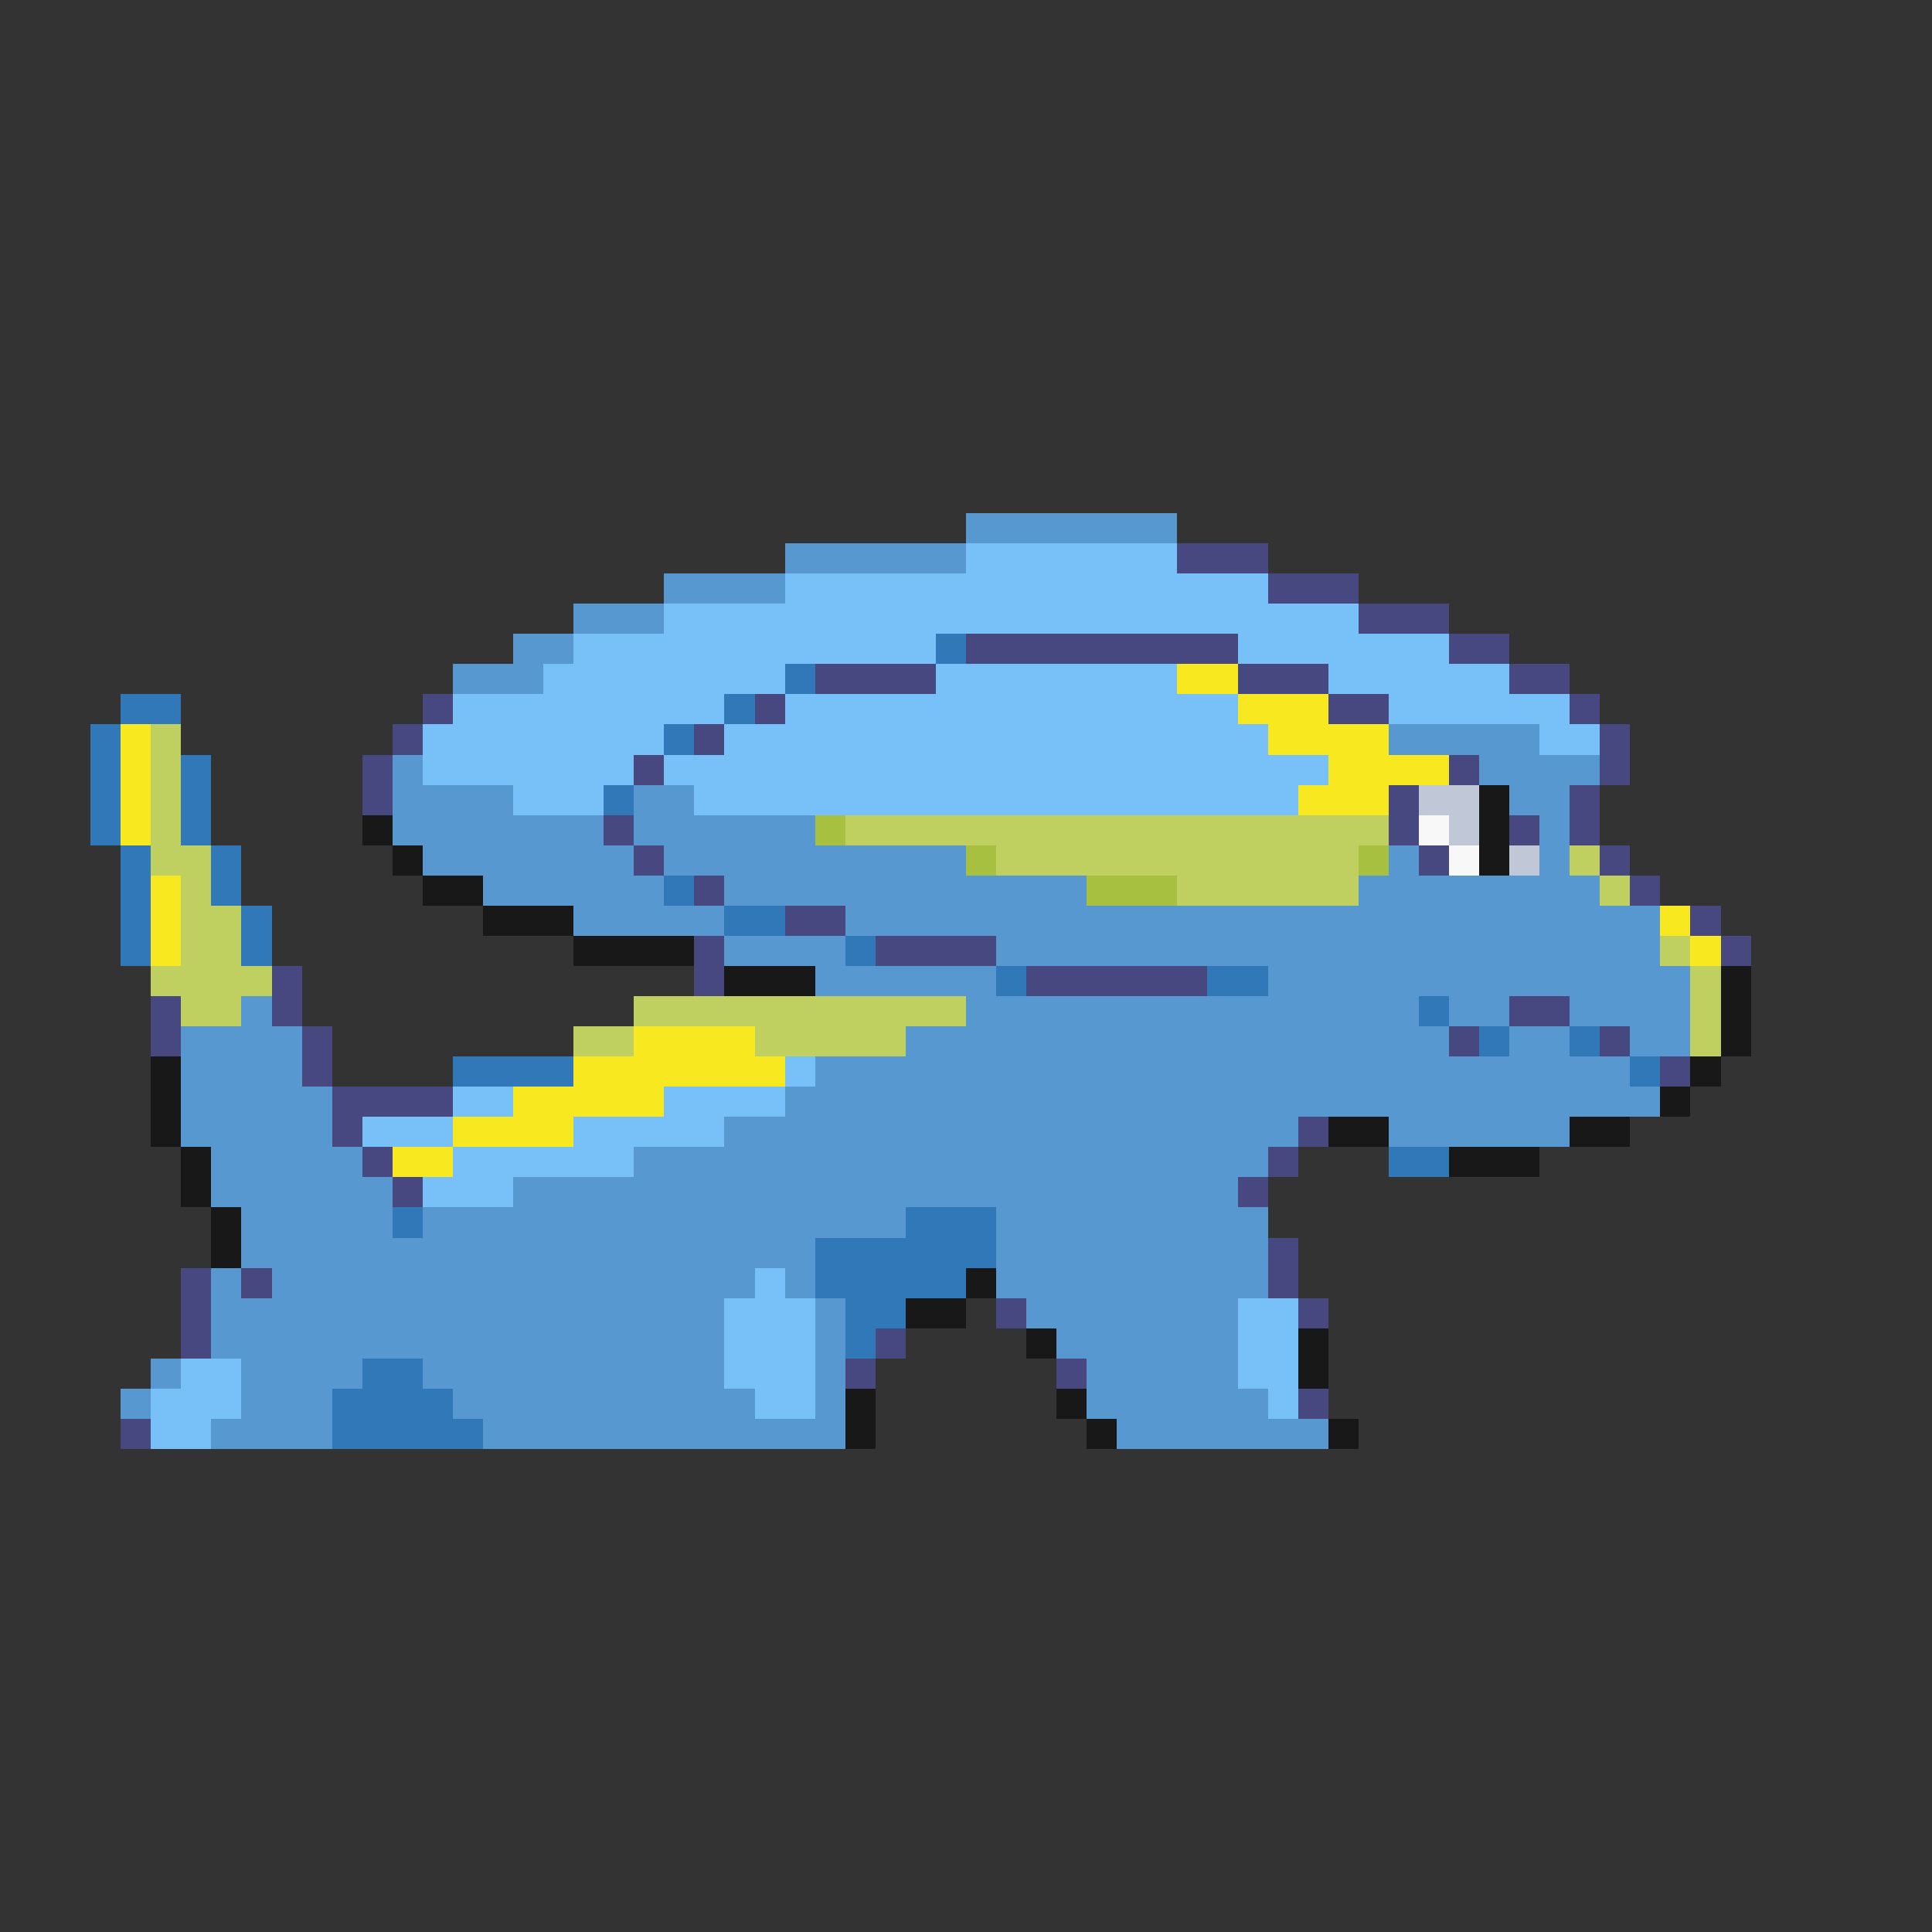 <svg xmlns="http://www.w3.org/2000/svg" viewBox="0 -0.5 64 64" shape-rendering="crispEdges">
<rect x="0" y="-0.5" width="64" height="64" fill="#333333" stroke="none"/>
<path stroke="#5898d0" d="M32 17h7M26 18h6M22 19h4M19 20h3M17 21h2M15 22h3M46 24h5M13 25h1M49 25h4M13 26h4M21 26h2M50 26h2M13 27h7M21 27h6M51 27h1M14 28h7M22 28h10M46 28h1M51 28h1M16 29h6M24 29h12M45 29h8M19 30h5M28 30h27M24 31h4M33 31h22M27 32h6M42 32h14M8 33h1M32 33h15M48 33h2M52 33h4M6 34h4M30 34h18M50 34h2M54 34h2M6 35h4M27 35h27M6 36h5M26 36h29M6 37h5M24 37h19M46 37h6M7 38h5M21 38h21M7 39h6M17 39h24M8 40h5M14 40h16M33 40h9M8 41h19M33 41h9M7 42h1M9 42h16M26 42h1M33 42h9M7 43h17M27 43h1M34 43h7M7 44h17M27 44h1M35 44h6M5 45h1M8 45h4M14 45h10M27 45h1M36 45h5M4 46h1M8 46h3M15 46h10M27 46h1M36 46h6M7 47h4M16 47h12M37 47h7" />
<path stroke="#78c0f8" d="M32 18h7M26 19h16M22 20h23M19 21h12M41 21h7M18 22h8M31 22h8M44 22h6M15 23h9M26 23h15M46 23h6M14 24h8M24 24h18M51 24h2M14 25h7M22 25h22M17 26h3M23 26h20M26 35h1M15 36h2M22 36h4M12 37h3M19 37h5M15 38h6M14 39h3M25 42h1M24 43h3M41 43h2M24 44h3M41 44h2M6 45h2M24 45h3M41 45h2M5 46h3M25 46h2M42 46h1M5 47h2" />
<path stroke="#484880" d="M39 18h3M42 19h3M45 20h3M32 21h9M48 21h2M27 22h4M41 22h3M50 22h2M14 23h1M25 23h1M44 23h2M52 23h1M13 24h1M23 24h1M53 24h1M12 25h1M21 25h1M48 25h1M53 25h1M12 26h1M46 26h1M52 26h1M20 27h1M46 27h1M50 27h1M52 27h1M21 28h1M47 28h1M53 28h1M23 29h1M54 29h1M26 30h2M56 30h1M23 31h1M29 31h4M57 31h1M9 32h1M23 32h1M34 32h6M5 33h1M9 33h1M50 33h2M5 34h1M10 34h1M48 34h1M53 34h1M10 35h1M55 35h1M11 36h4M11 37h1M43 37h1M12 38h1M42 38h1M13 39h1M41 39h1M42 41h1M6 42h1M8 42h1M42 42h1M6 43h1M33 43h1M43 43h1M6 44h1M29 44h1M28 45h1M35 45h1M43 46h1M4 47h1" />
<path stroke="#3078b8" d="M31 21h1M26 22h1M4 23h2M24 23h1M3 24h1M22 24h1M3 25h1M6 25h1M3 26h1M6 26h1M20 26h1M3 27h1M6 27h1M4 28h1M7 28h1M4 29h1M7 29h1M22 29h1M4 30h1M8 30h1M24 30h2M4 31h1M8 31h1M28 31h1M33 32h1M40 32h2M47 33h1M49 34h1M52 34h1M15 35h4M54 35h1M46 38h2M13 40h1M30 40h3M27 41h6M27 42h5M28 43h2M28 44h1M12 45h2M11 46h4M11 47h5" />
<path stroke="#f8e820" d="M39 22h2M41 23h3M4 24h1M42 24h4M4 25h1M44 25h4M4 26h1M43 26h3M4 27h1M5 29h1M5 30h1M55 30h1M5 31h1M56 31h1M21 34h4M19 35h7M17 36h5M15 37h4M13 38h2" />
<path stroke="#c0d060" d="M5 24h1M5 25h1M5 26h1M5 27h1M28 27h18M5 28h2M33 28h12M52 28h1M6 29h1M39 29h6M53 29h1M6 30h2M6 31h2M55 31h1M5 32h4M56 32h1M6 33h2M21 33h11M56 33h1M19 34h2M25 34h5M56 34h1" />
<path stroke="#c0c8d8" d="M47 26h2M48 27h1M50 28h1" />
<path stroke="#181818" d="M49 26h1M12 27h1M49 27h1M13 28h1M49 28h1M14 29h2M16 30h3M19 31h4M24 32h3M57 32h1M57 33h1M57 34h1M5 35h1M56 35h1M5 36h1M55 36h1M5 37h1M44 37h2M52 37h2M6 38h1M48 38h3M6 39h1M7 40h1M7 41h1M32 42h1M30 43h2M34 44h1M43 44h1M43 45h1M28 46h1M35 46h1M28 47h1M36 47h1M44 47h1" />
<path stroke="#a8c040" d="M27 27h1M32 28h1M45 28h1M36 29h3" />
<path stroke="#f8f8f8" d="M47 27h1M48 28h1" />
</svg>